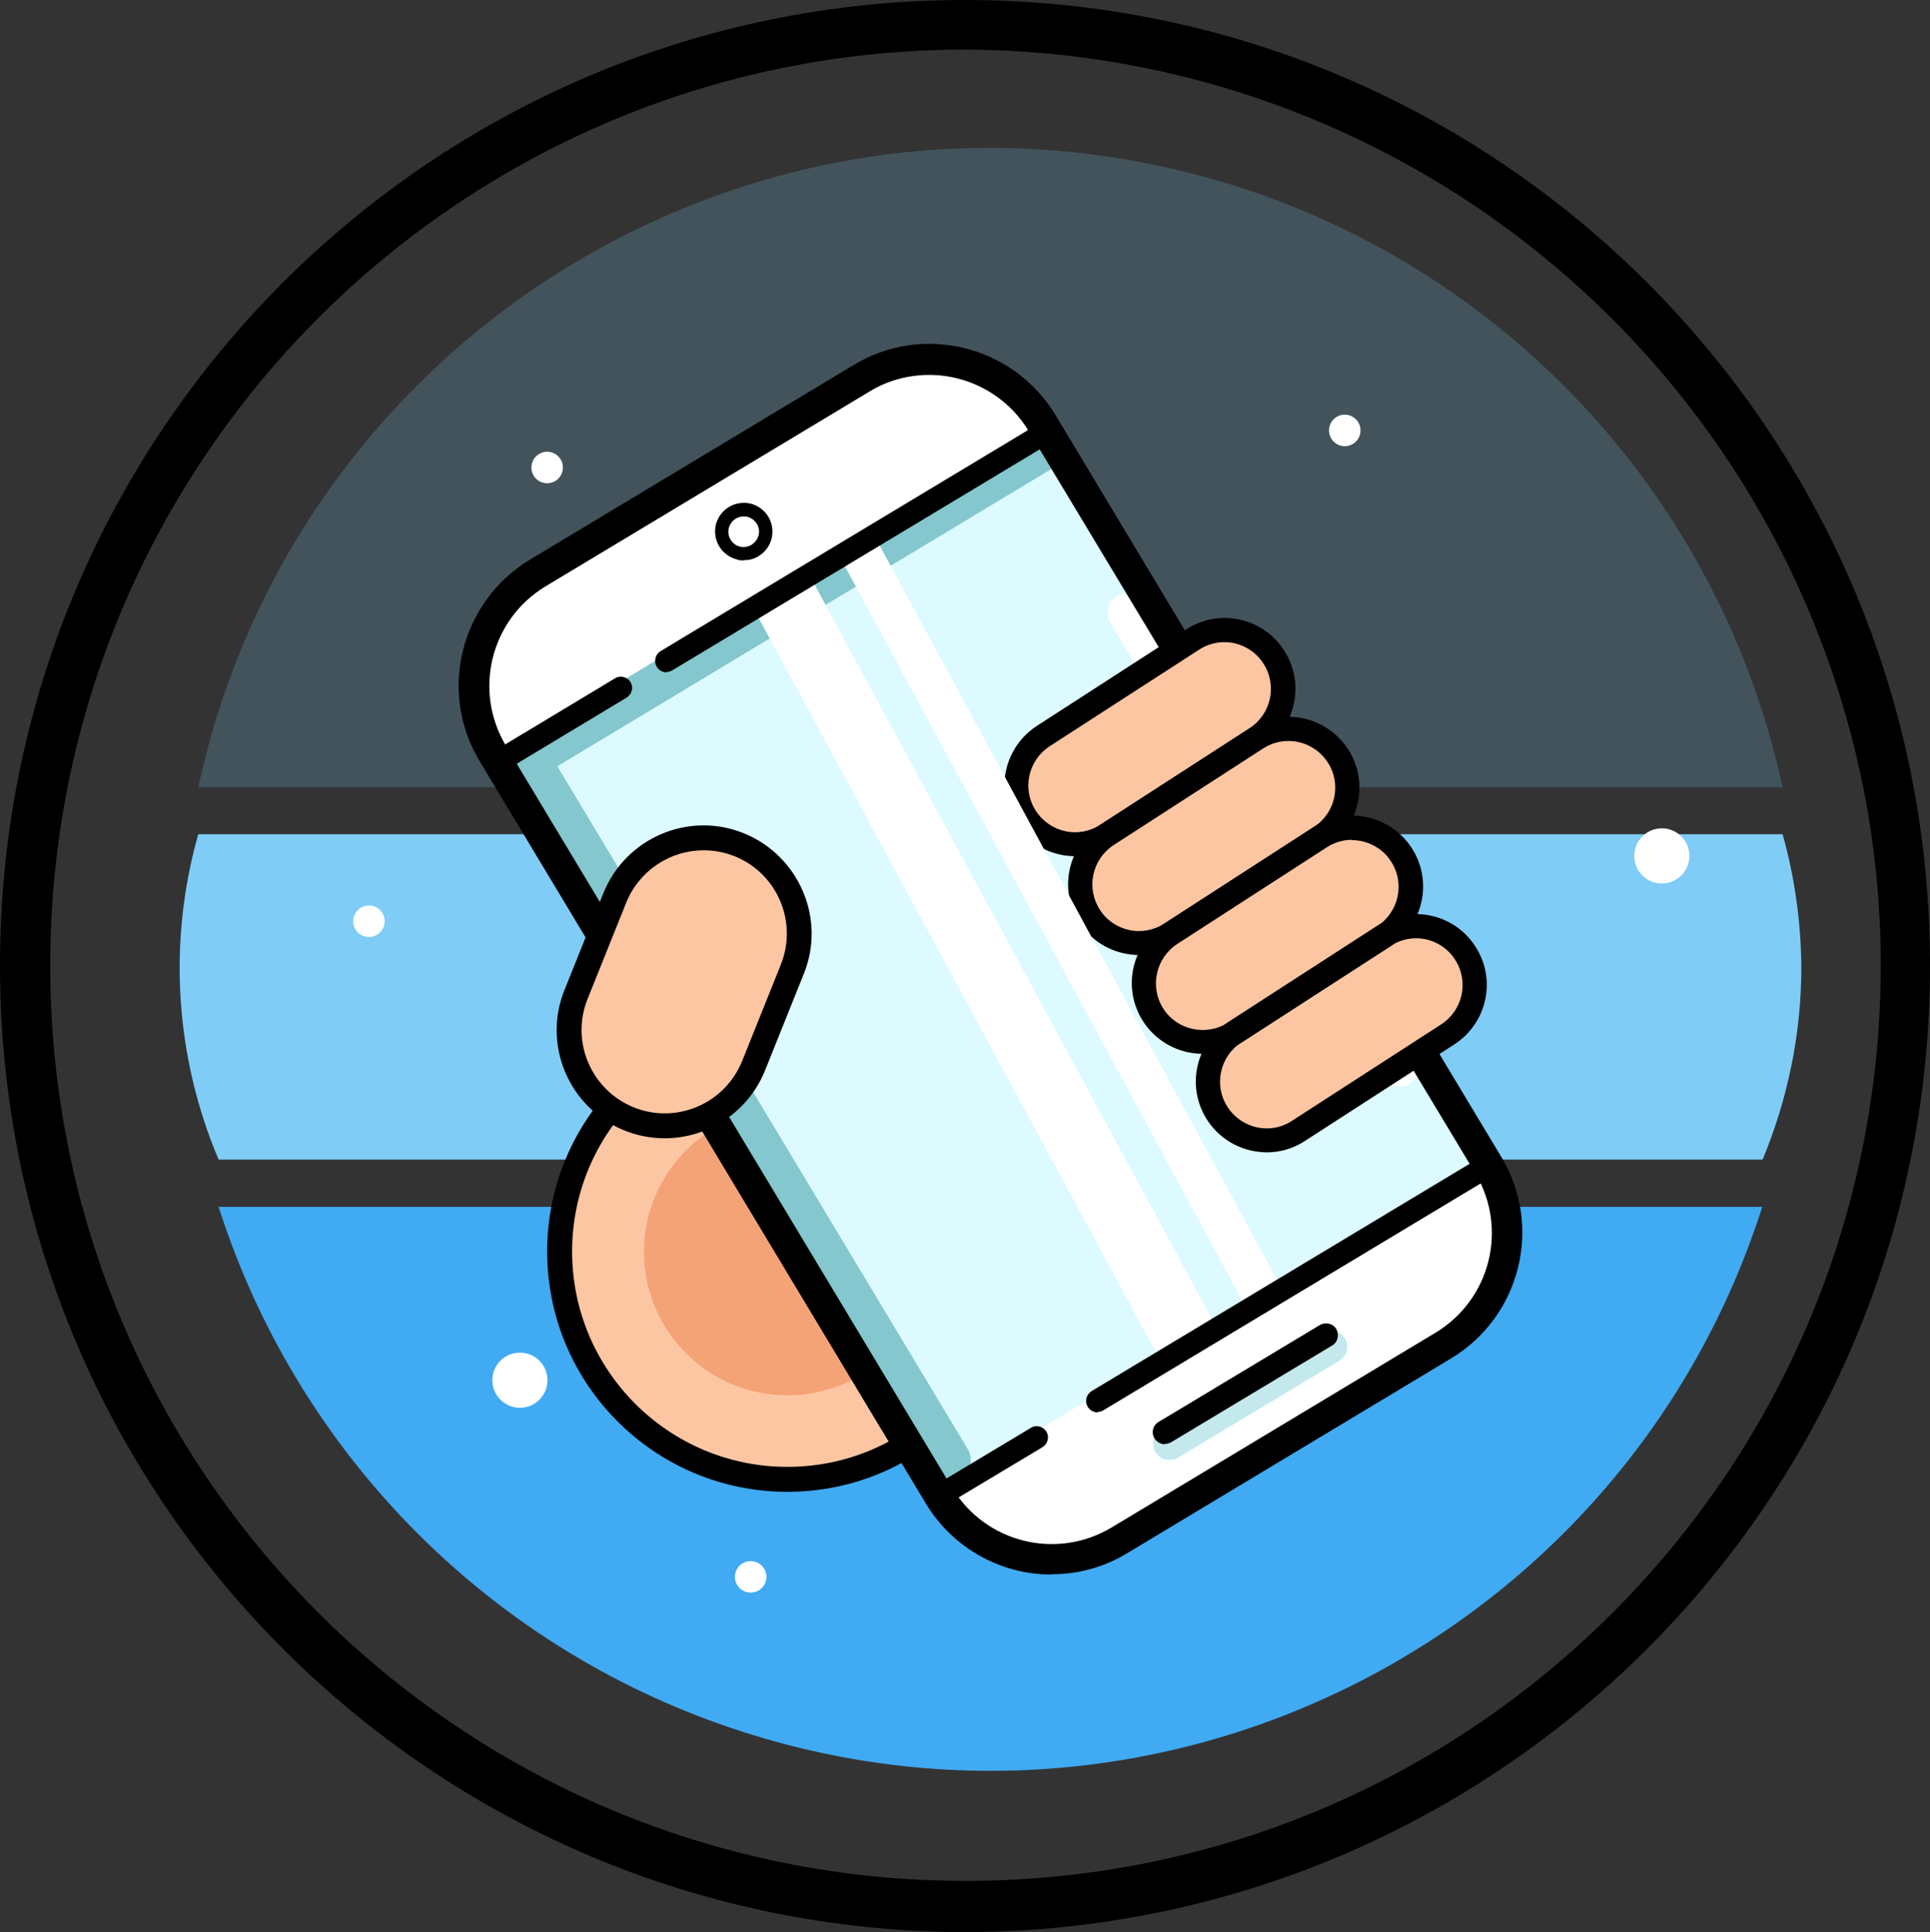 <?xml version="1.0" encoding="UTF-8"?>
<svg id="Layer_2" data-name="Layer 2" xmlns="http://www.w3.org/2000/svg" viewBox="0 0 58.8 58.85">
  <rect x="0" y="0" width="58.8" height="58.85" fill="#333333" stroke="none"/>
  <defs>
    <style>
      .cls-1 {
        fill: #f4a376;
      }

      .cls-2 {
        fill: #fdc6a2;
      }

      .cls-3 {
        fill: #fff;
      }

      .cls-4 {
        fill: #84c7ce;
      }

      .cls-5 {
        fill: #dcfaff;
      }

      .cls-6 {
        fill: #c3e9ed;
      }

      .cls-7 {
        fill: #40aaf2;
      }

      .cls-8, .cls-9 {
        fill: #7fccf7;
      }

      .cls-9 {
        isolation: isolate;
        opacity: .21;
      }
    </style>
  </defs>
  <g id="Layer_1-2" data-name="Layer 1">
    <g>
      <path d="M29.41,58.85C13.17,58.83,0,45.66,0,29.42-.01,13.18,13.15,.01,29.38,0c16.24-.01,29.41,13.15,29.42,29.38,0,.01,0,.02,0,.04,0,16.24-13.16,29.4-29.39,29.43ZM29.41,1.51C14.01,1.52,1.53,14.01,1.53,29.41c0,15.4,12.49,27.88,27.89,27.88,15.4,0,27.88-12.49,27.88-27.89,0-1.98-.21-3.95-.63-5.88C53.86,10.7,42.53,1.56,29.41,1.51h0Z"/>
      <path class="cls-7" d="M6.66,36.76H53.69c-4.15,12.99-18.05,20.15-31.03,16-7.61-2.43-13.57-8.39-16-16Z"/>
      <path class="cls-9" d="M54.31,23.98H6.04C8.92,10.65,22.07,2.18,35.4,5.07c9.47,2.05,16.86,9.44,18.91,18.91Z"/>
      <path class="cls-8" d="M54.88,29.47c0,2.01-.41,4-1.18,5.85H6.66c-1.33-3.14-1.55-6.63-.62-9.91H54.31c.37,1.32,.56,2.68,.57,4.06Z"/>
      <circle class="cls-3" cx="40.97" cy="13.11" r=".48"/>
      <circle class="cls-3" cx="11.24" cy="28.06" r=".48"/>
      <circle class="cls-3" cx="22.87" cy="48.03" r=".48"/>
      <circle class="cls-3" cx="16.67" cy="14.24" r=".48"/>
      <circle class="cls-3" cx="41.81" cy="40.31" r=".84"/>
      <circle class="cls-3" cx="50.63" cy="26.07" r=".84"/>
      <circle class="cls-3" cx="15.84" cy="42.04" r=".84"/>
      <circle class="cls-2" cx="23.99" cy="38.13" r="6.94"/>
      <circle class="cls-1" cx="23.99" cy="38.13" r="4.37"/>
      <path d="M23.99,45.44c-4.04,0-7.32-3.28-7.32-7.32,0-4.04,3.28-7.32,7.32-7.32,4.04,0,7.32,3.28,7.32,7.32h0c0,4.04-3.28,7.32-7.32,7.32Zm0-13.88c-3.62,0-6.56,2.94-6.56,6.56s2.94,6.56,6.56,6.56c3.62,0,6.56-2.94,6.56-6.56h0c0-3.62-2.94-6.55-6.56-6.56Z"/>
      <circle class="cls-3" cx="30.97" cy="28.18" r=".48"/>
      <path class="cls-3" d="M43.97,40.98l-9.88,5.94c-1.89,1.14-4.35,.53-5.49-1.37,0,0,0,0,0,0L15.94,24.49l-.93-1.54c-1.14-1.89-.53-4.35,1.37-5.49h0s9.88-5.94,9.88-5.94c1.89-1.14,4.35-.53,5.49,1.37,0,0,0,0,0,0l13.6,22.61c1.14,1.89,.53,4.35-1.37,5.49Z"/>
      <path class="cls-5" d="M31.82,13.01l13.43,22.33v.02s-16.72,10.06-16.72,10.06v-.02S15.09,23.07,15.09,23.07L31.82,13.01Z"/>
      <path class="cls-4" d="M28.98,45.07c-.21,0-.41-.11-.52-.29L15.63,23.44c-.17-.29-.08-.66,.21-.83l15.68-9.43c.29-.17,.66-.08,.83,.21,.17,.29,.08,.66-.21,.83l-15.16,9.12,12.51,20.81c.17,.29,.08,.66-.21,.83-.09,.06-.2,.09-.31,.09h0Z"/>
      <path d="M15.18,23.56c-.19,0-.35-.15-.35-.35,0-.12,.06-.23,.17-.3l3.74-2.25c.16-.1,.38-.04,.47,.12,.1,.16,.04,.37-.12,.47l-3.74,2.25c-.05,.03-.12,.05-.18,.05Z"/>
      <path d="M28.62,45.92c-.19,0-.35-.15-.35-.35,0-.12,.06-.23,.17-.3l2.97-1.78c.16-.1,.38-.04,.47,.12,.1,.16,.04,.37-.12,.47l-2.97,1.78c-.05,.03-.12,.05-.18,.05Z"/>
      <path class="cls-6" d="M35.63,44.47c-.28,0-.5-.22-.5-.5,0-.18,.09-.34,.24-.43l4.91-2.95c.24-.14,.54-.07,.69,.17s.07,.54-.17,.69l-4.91,2.95c-.08,.05-.17,.07-.26,.07Z"/>
      <path class="cls-3" d="M42.66,33.09c-.21,0-.41-.11-.52-.29l-3.1-5.16c-.17-.29-.08-.66,.2-.83,.29-.17,.66-.08,.83,.2,0,0,0,0,0,0l3.1,5.16c.17,.29,.08,.66-.21,.83-.09,.06-.2,.09-.31,.09h0Z"/>
      <path class="cls-3" d="M37.45,24.43c-.21,0-.41-.11-.52-.29l-3.1-5.16c-.17-.29-.08-.66,.2-.83s.66-.08,.83,.2c0,0,0,0,0,0l3.1,5.16c.17,.29,.08,.66-.21,.83-.09,.06-.2,.09-.31,.09h0Z"/>
      <path d="M32.04,47.96c-1.57,0-3.02-.82-3.83-2.16L14.61,23.18c-1.27-2.11-.58-4.85,1.53-6.13l9.88-5.94c2.11-1.27,4.85-.58,6.13,1.52l13.59,22.61c1.27,2.11,.59,4.85-1.52,6.13h0l-9.88,5.94c-.69,.42-1.48,.64-2.29,.64Zm-3.73-36.54c-.64,0-1.27,.17-1.81,.5l-9.88,5.94c-1.67,1.01-2.21,3.17-1.21,4.85l13.6,22.61c1.01,1.67,3.17,2.21,4.85,1.21l9.88-5.94c1.67-1.01,2.21-3.17,1.21-4.85L31.34,13.13c-.64-1.06-1.79-1.71-3.03-1.71Z"/>
      <path d="M22.66,17.07c-.07,0-.14,0-.21-.03-.47-.12-.75-.59-.64-1.06,.12-.47,.59-.75,1.06-.64,.47,.12,.75,.59,.64,1.06-.06,.23-.2,.42-.4,.54-.13,.08-.29,.13-.45,.12Zm0-1.34c-.26,0-.47,.21-.47,.47,0,.21,.15,.4,.35,.45,.25,.06,.5-.09,.57-.34s-.09-.5-.34-.57c-.04,0-.08-.01-.11-.01Z"/>
      <path d="M35.49,43.99c-.2,0-.37-.16-.37-.37,0-.13,.07-.25,.18-.31l4.91-2.95c.17-.1,.4-.05,.5,.12s.05,.4-.12,.5l-4.91,2.95c-.06,.03-.12,.05-.19,.05Z"/>
      <g>
        <path class="cls-2" d="M31.79,22.42l4.55-2.94c.83-.54,1.94-.3,2.48,.53h0c.54,.83,.3,1.94-.53,2.48l-4.55,2.94c-.83,.54-1.94,.3-2.48-.53h0c-.54-.83-.3-1.94,.53-2.48Z"/>
        <path d="M32.76,26.08c-1.19,0-2.16-.96-2.16-2.15,0-.73,.37-1.42,.99-1.82l4.55-2.94c1-.65,2.34-.36,2.98,.64,.65,1,.36,2.33-.64,2.98h0l-4.55,2.94c-.35,.23-.75,.35-1.17,.35Zm4.54-6.52c-.27,0-.54,.08-.77,.23l-4.55,2.94c-.66,.43-.85,1.31-.42,1.97,.43,.66,1.31,.85,1.96,.42l4.55-2.94c.66-.43,.85-1.31,.42-1.97-.2-.32-.53-.54-.89-.62-.1-.02-.2-.03-.3-.03Z"/>
        <path class="cls-2" d="M33.73,25.43l4.55-2.94c.83-.54,1.94-.3,2.48,.53h0c.54,.83,.3,1.94-.53,2.48l-4.55,2.94c-.83,.54-1.94,.3-2.48-.53h0c-.54-.83-.3-1.94,.53-2.48Z"/>
        <path d="M34.71,29.09c-.15,0-.31-.02-.46-.05-1.17-.25-1.91-1.4-1.66-2.56,.12-.56,.46-1.05,.94-1.36l4.55-2.94c1-.65,2.34-.36,2.99,.64s.36,2.34-.64,2.99h0l-4.55,2.94c-.35,.23-.75,.35-1.17,.35Zm4.54-6.52c-.27,0-.54,.08-.77,.23l-4.55,2.94c-.66,.43-.85,1.31-.42,1.97,.2,.32,.53,.54,.9,.62,.37,.08,.75,0,1.07-.2l4.55-2.94c.66-.43,.85-1.31,.42-1.97-.26-.4-.71-.65-1.19-.65h0Z"/>
        <path class="cls-2" d="M35.67,28.43l4.55-2.94c.83-.54,1.94-.3,2.48,.53h0c.54,.83,.3,1.94-.53,2.48l-4.55,2.94c-.83,.54-1.94,.3-2.48-.53h0c-.54-.83-.3-1.94,.53-2.48Z"/>
        <path class="cls-2" d="M37.62,31.44l4.55-2.94c.83-.54,1.94-.3,2.48,.53h0c.54,.83,.3,1.94-.53,2.48h0l-4.55,2.94c-.83,.54-1.94,.3-2.48-.53h0c-.54-.83-.3-1.94,.53-2.48h0Z"/>
        <path d="M36.65,32.1c-.15,0-.31-.02-.46-.05-1.17-.25-1.91-1.4-1.66-2.56,.12-.56,.46-1.05,.94-1.36l4.55-2.94c1-.65,2.34-.36,2.99,.64s.36,2.34-.64,2.99h0l-4.55,2.94c-.35,.23-.75,.35-1.17,.35Zm4.54-6.52c-.27,0-.54,.08-.77,.23l-4.55,2.94c-.66,.43-.85,1.31-.43,1.97s1.31,.85,1.97,.43c0,0,0,0,0,0l4.55-2.94c.66-.43,.85-1.31,.42-1.97-.2-.32-.53-.54-.9-.62-.1-.02-.2-.03-.3-.03h0Z"/>
        <path d="M38.6,35.1c-.15,0-.31-.02-.46-.05-1.17-.25-1.91-1.4-1.66-2.56,.12-.56,.46-1.05,.94-1.36l4.55-2.94c1-.65,2.34-.36,2.98,.64,.65,1,.36,2.33-.64,2.98h0l-4.55,2.94c-.35,.23-.75,.35-1.17,.35Zm4.54-6.52c-.27,0-.54,.08-.77,.23l-4.55,2.94c-.66,.43-.85,1.31-.42,1.97,.43,.66,1.31,.85,1.96,.42l4.55-2.94c.66-.43,.85-1.31,.42-1.97-.2-.32-.53-.54-.89-.62-.1-.02-.2-.03-.3-.03h0Z"/>
      </g>
      <rect class="cls-2" x="16.35" y="26.99" width="9" height="5.83" rx="2.91" ry="2.91" transform="translate(-14.67 38.11) rotate(-68.13)"/>
      <path d="M20.25,34.67c-1.82,0-3.29-1.48-3.29-3.3,0-.42,.08-.83,.24-1.22l1.18-2.94c.68-1.69,2.6-2.51,4.28-1.83s2.51,2.6,1.83,4.28l-1.18,2.94c-.5,1.25-1.71,2.07-3.06,2.07Zm1.19-8.77c-1.04,0-1.97,.63-2.36,1.59l-1.18,2.94c-.52,1.3,.11,2.77,1.41,3.3,1.3,.52,2.77-.11,3.3-1.41l1.18-2.94c.52-1.3-.11-2.78-1.41-3.3-.3-.12-.62-.18-.94-.18Z"/>
      <g>
        <polygon class="cls-3" points="36.97 40.26 35.31 41.36 23.03 18.67 24.69 17.57 36.97 40.26"/>
        <polygon class="cls-3" points="38.91 38.99 37.87 39.66 25.59 16.97 26.63 16.3 38.91 38.99"/>
      </g>
      <path d="M33.44,43.02c-.19,0-.35-.15-.35-.35,0-.12,.06-.23,.17-.3l11.91-7.16c.16-.1,.38-.04,.47,.12,.1,.16,.04,.37-.12,.47l-11.91,7.16c-.05,.03-.12,.05-.18,.05Z"/>
      <path d="M20.31,20.48c-.19,0-.35-.15-.35-.35,0-.12,.06-.23,.17-.3l11.59-6.97c.16-.1,.38-.04,.47,.12,.1,.16,.04,.37-.12,.47l-11.59,6.97c-.05,.03-.12,.05-.18,.05Z"/>
    </g>
  </g>
</svg>